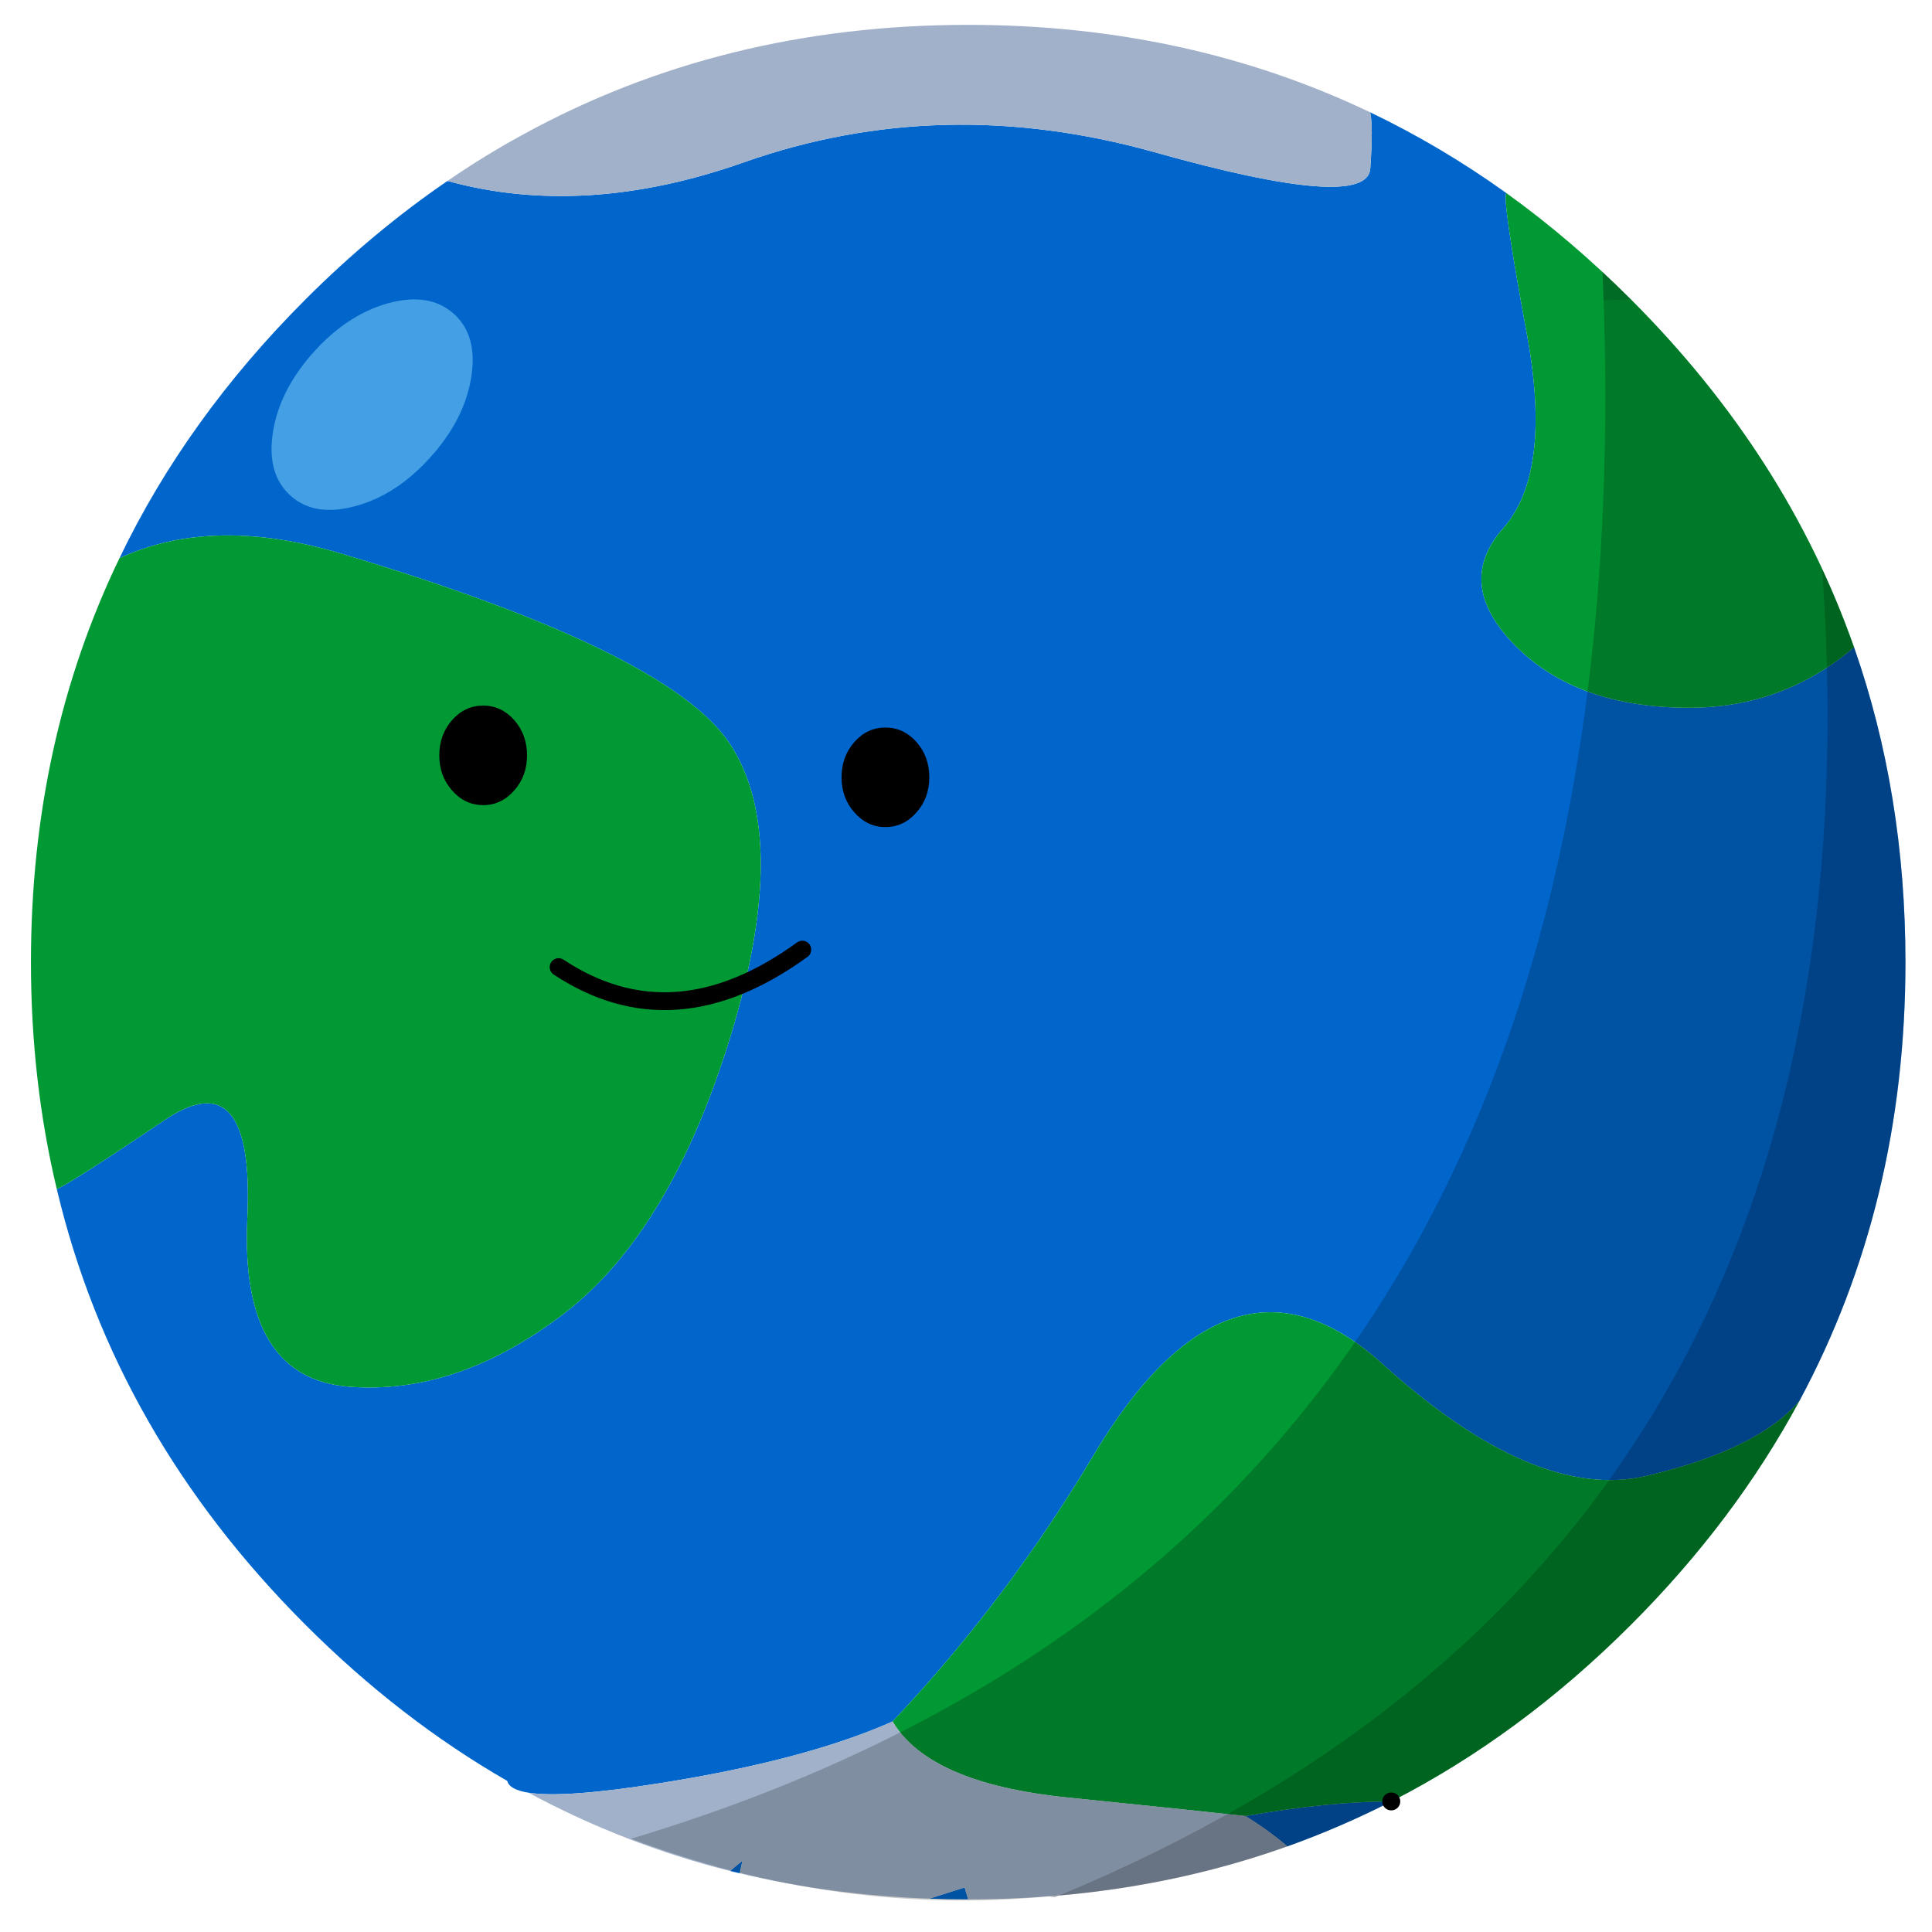
<svg xmlns="http://www.w3.org/2000/svg" version="1.1" xmlns:xlink="http://www.w3.org/1999/xlink" preserveAspectRatio="none" x="0px" y="0px" width="300px" height="300px" viewBox="0 0 300 300">
<defs>
<g id="Earth_Self_0_Layer3_0_FILL">
<path fill="#0066CC" stroke="none" d="
M -16.15 271.7
Q -10.75 271.9 -5.25 271.9
L -6.25 268.55
Q -11.15 270.1 -16.15 271.7
M -69.3 264.6
L -68.7 261.9 -68.5 261.05
Q -70.35 262.5 -72 263.95 -70.7 264.25 -69.3 264.6
M 113.35 244.45
L 113.3 244.45
Q 95.8 244.45 72.45 248.55 79.1 252.65 84.2 257.05 99.15 251.7 113.35 244.45
M 107.4 -229
Q 108.3 -225.45 107.45 -213.25 106.6 -201.05 47 -217.8 -12.65 -234.55 -68.2 -214.95 -112.85 -199.2 -151.2 -209.75 -172.05 -195.5 -191 -176.55 -224.3 -143.25 -243.15 -104 -217.1 -116.1 -181 -105.3 -88.8 -77.8 -71.9 -51.75 -55 -25.75 -71.7 29.4 -88.45 84.5 -118.35 107.55 -148.3 130.6 -178.85 128.2 -209.4 125.75 -207.3 81.05 -205.2 36.35 -230.6 53.55 -256 70.65 -260.7 72.85 -244.4 141.55 -191 194.95 -164.6 221.35 -134.45 238.7 -133.85 241.15 -128.5 242 -118.5 243.6 -91.75 239.35 -50.9 232.9 -26.45 222.05 5.65 188.05 29.65 147.8 68.15 83.1 110.9 121.85 153.65 160.55 184.9 153.2 216.1 145.85 227.75 132.15 257.45 76.85 257.45 9.2 257.45 -37.9 243.05 -79.05 223.15 -62.1 196.85 -62.1 165.35 -62.1 148.15 -79.45 130.95 -96.85 144.7 -112.4 158.45 -127.95 151.4 -166.5 144.3 -205.05 145.6 -206.35 127.25 -219.5 107.4 -229 Z"/>

<path fill="#009933" stroke="none" d="
M -69.3 264.6
L -69.25 264.6 -68.7 261.9 -69.3 264.6
M -181 -105.3
Q -217.1 -116.1 -243.15 -104 -267.95 -52.55 -267.95 9.2 -267.95 42.5 -260.7 72.85 -256 70.65 -230.6 53.55 -205.2 36.35 -207.3 81.05 -209.4 125.75 -178.85 128.2 -148.3 130.6 -118.35 107.55 -88.45 84.5 -71.7 29.4 -55 -25.75 -71.9 -51.75 -88.8 -77.8 -181 -105.3
M 227.75 132.15
Q 216.1 145.85 184.9 153.2 153.65 160.55 110.9 121.85 68.15 83.1 29.65 147.8 5.65 188.05 -26.45 222.05 -16.2 239.3 22.1 243.3 60.4 247.2 72.45 248.55 95.8 244.45 113.3 244.45
L 113.35 244.45
Q 149.5 225.95 180.5 194.95 209.6 165.85 227.75 132.15
M 151.4 -166.5
Q 158.45 -127.95 144.7 -112.4 130.95 -96.85 148.15 -79.45 165.35 -62.1 196.85 -62.1 223.15 -62.1 243.05 -79.05 224.15 -132.9 180.5 -176.55 163.8 -193.25 145.6 -206.35 144.3 -205.05 151.4 -166.5 Z"/>

<path fill="#A0B1C9" stroke="none" d="
M 72.45 248.55
Q 60.4 247.2 22.1 243.3 -16.2 239.3 -26.45 222.05 -50.9 232.9 -91.75 239.35 -118.5 243.6 -128.5 242 -101.7 256.45 -72 263.95 -70.35 262.5 -68.5 261.05
L -68.7 261.9 -69.25 264.6
Q -43.8 270.7 -16.15 271.7 -11.15 270.1 -6.25 268.55
L -5.25 271.9
Q 42.55 271.9 84.2 257.05 79.1 252.65 72.45 248.55
M 107.45 -213.25
Q 108.3 -225.45 107.4 -229 56.1 -253.5 -5.25 -253.5 -74.3 -253.5 -130.5 -222.5 -141.1 -216.7 -151.2 -209.75 -112.85 -199.2 -68.2 -214.95 -12.65 -234.55 47 -217.8 106.6 -201.05 107.45 -213.25 Z"/>
</g>

<g id="Earth_Self_0_Layer2_0_FILL">
<path fill="#000000" fill-opacity="0.298" stroke="none" d="
M 19.25 271.2
Q 19.7 271 20.1 270.85
L 17.45 271.05 19.05 271.3
Q 19.15 271.25 19.25 271.2
M 180.5 -176.55
Q 176.55 -180.5 172.55 -184.25 172.7 -180.25 172.85 -176.25
L 180.5 -176.55 Z"/>

<path fill="#000000" fill-opacity="0.349" stroke="none" d="
M 243.05 -79.05
Q 242.55 -80.35 242.1 -81.6 238.5 -91.55 234.05 -101.1 234.85 -89.95 235.25 -79 244.15 178.1 20.1 270.85 53.8 267.9 84.2 257.05 99.15 251.7 113.35 244.45 149.5 225.95 180.5 194.95 209.6 165.85 227.75 132.15 257.45 76.85 257.45 9.2 257.45 -37.9 243.05 -79.05 Z"/>

<path fill="#000000" fill-opacity="0.2" stroke="none" d="
M 180.5 -176.55
L 172.85 -176.25
Q 184.6 169.65 -99.75 254.9 -41.75 276.7 17.45 271.05
L 20.1 270.85
Q 244.15 178.1 235.25 -79 234.85 -89.95 234.05 -101.1 215 -142.05 180.5 -176.55 Z"/>
</g>

<g id="Earth_Self_0_Layer1_0_FILL">
<path fill="#000000" stroke="none" d="
M -19.75 -52.5
Q -23.35 -56.55 -28.45 -56.55 -33.55 -56.55 -37.15 -52.5 -40.75 -48.4 -40.75 -42.6 -40.75 -36.8 -37.15 -32.75 -33.55 -28.65 -28.45 -28.65 -23.35 -28.65 -19.75 -32.75 -16.15 -36.8 -16.15 -42.6 -16.15 -48.4 -19.75 -52.5
M -132.5 -58.65
Q -136.1 -62.7 -141.2 -62.7 -146.3 -62.7 -149.9 -58.65 -153.5 -54.55 -153.5 -48.75 -153.5 -42.95 -149.9 -38.9 -146.3 -34.8 -141.2 -34.8 -136.1 -34.8 -132.5 -38.9 -128.9 -42.95 -128.9 -48.75 -128.9 -54.55 -132.5 -58.65 Z"/>
</g>

<g id="Earth_Self_0_Layer0_0_FILL">
<path fill="#459FE4" stroke="none" d="
M -167.75 -175.5
Q -179.2 -172.35 -188.7 -161.8 -198.2 -151.2 -200.1 -139.5 -202 -127.65 -195.2 -121.55 -188.45 -115.45 -176.9 -118.65 -165.45 -121.75 -155.95 -132.35 -146.45 -142.9 -144.55 -154.65 -142.65 -166.4 -149.4 -172.5 -156.2 -178.6 -167.75 -175.5 Z"/>
</g>

<path id="Earth_Self_0_Layer3_0_1_STROKES" stroke="#000000" stroke-width="5" stroke-linejoin="round" stroke-linecap="round" fill="none" d="
M 113.35 244.45
L 113.3 244.45"/>

<path id="Earth_Self_0_Layer1_0_1_STROKES" stroke="#000000" stroke-width="5" stroke-linejoin="round" stroke-linecap="round" fill="none" d="
M -120.05 10.6
Q -87.85 31.9 -51.75 5.7"/>
</defs>

<g transform="matrix( 0.554, 0, 0, 0.554, 153.25,144.3) ">
<g transform="matrix( 1, 0, 0, 1, 0,0) ">
<use xlink:href="#Earth_Self_0_Layer3_0_FILL"/>

<use xlink:href="#Earth_Self_0_Layer3_0_1_STROKES"/>
</g>

<g transform="matrix( 1, 0, 0, 1, 0,0) ">
<use xlink:href="#Earth_Self_0_Layer2_0_FILL"/>
</g>

<g transform="matrix( 1, 0, 0, 1, 0,0) ">
<use xlink:href="#Earth_Self_0_Layer1_0_FILL"/>

<use xlink:href="#Earth_Self_0_Layer1_0_1_STROKES"/>
</g>

<g transform="matrix( 1, 0, 0, 1, 0,0) ">
<use xlink:href="#Earth_Self_0_Layer0_0_FILL"/>
</g>
</g>
</svg>
